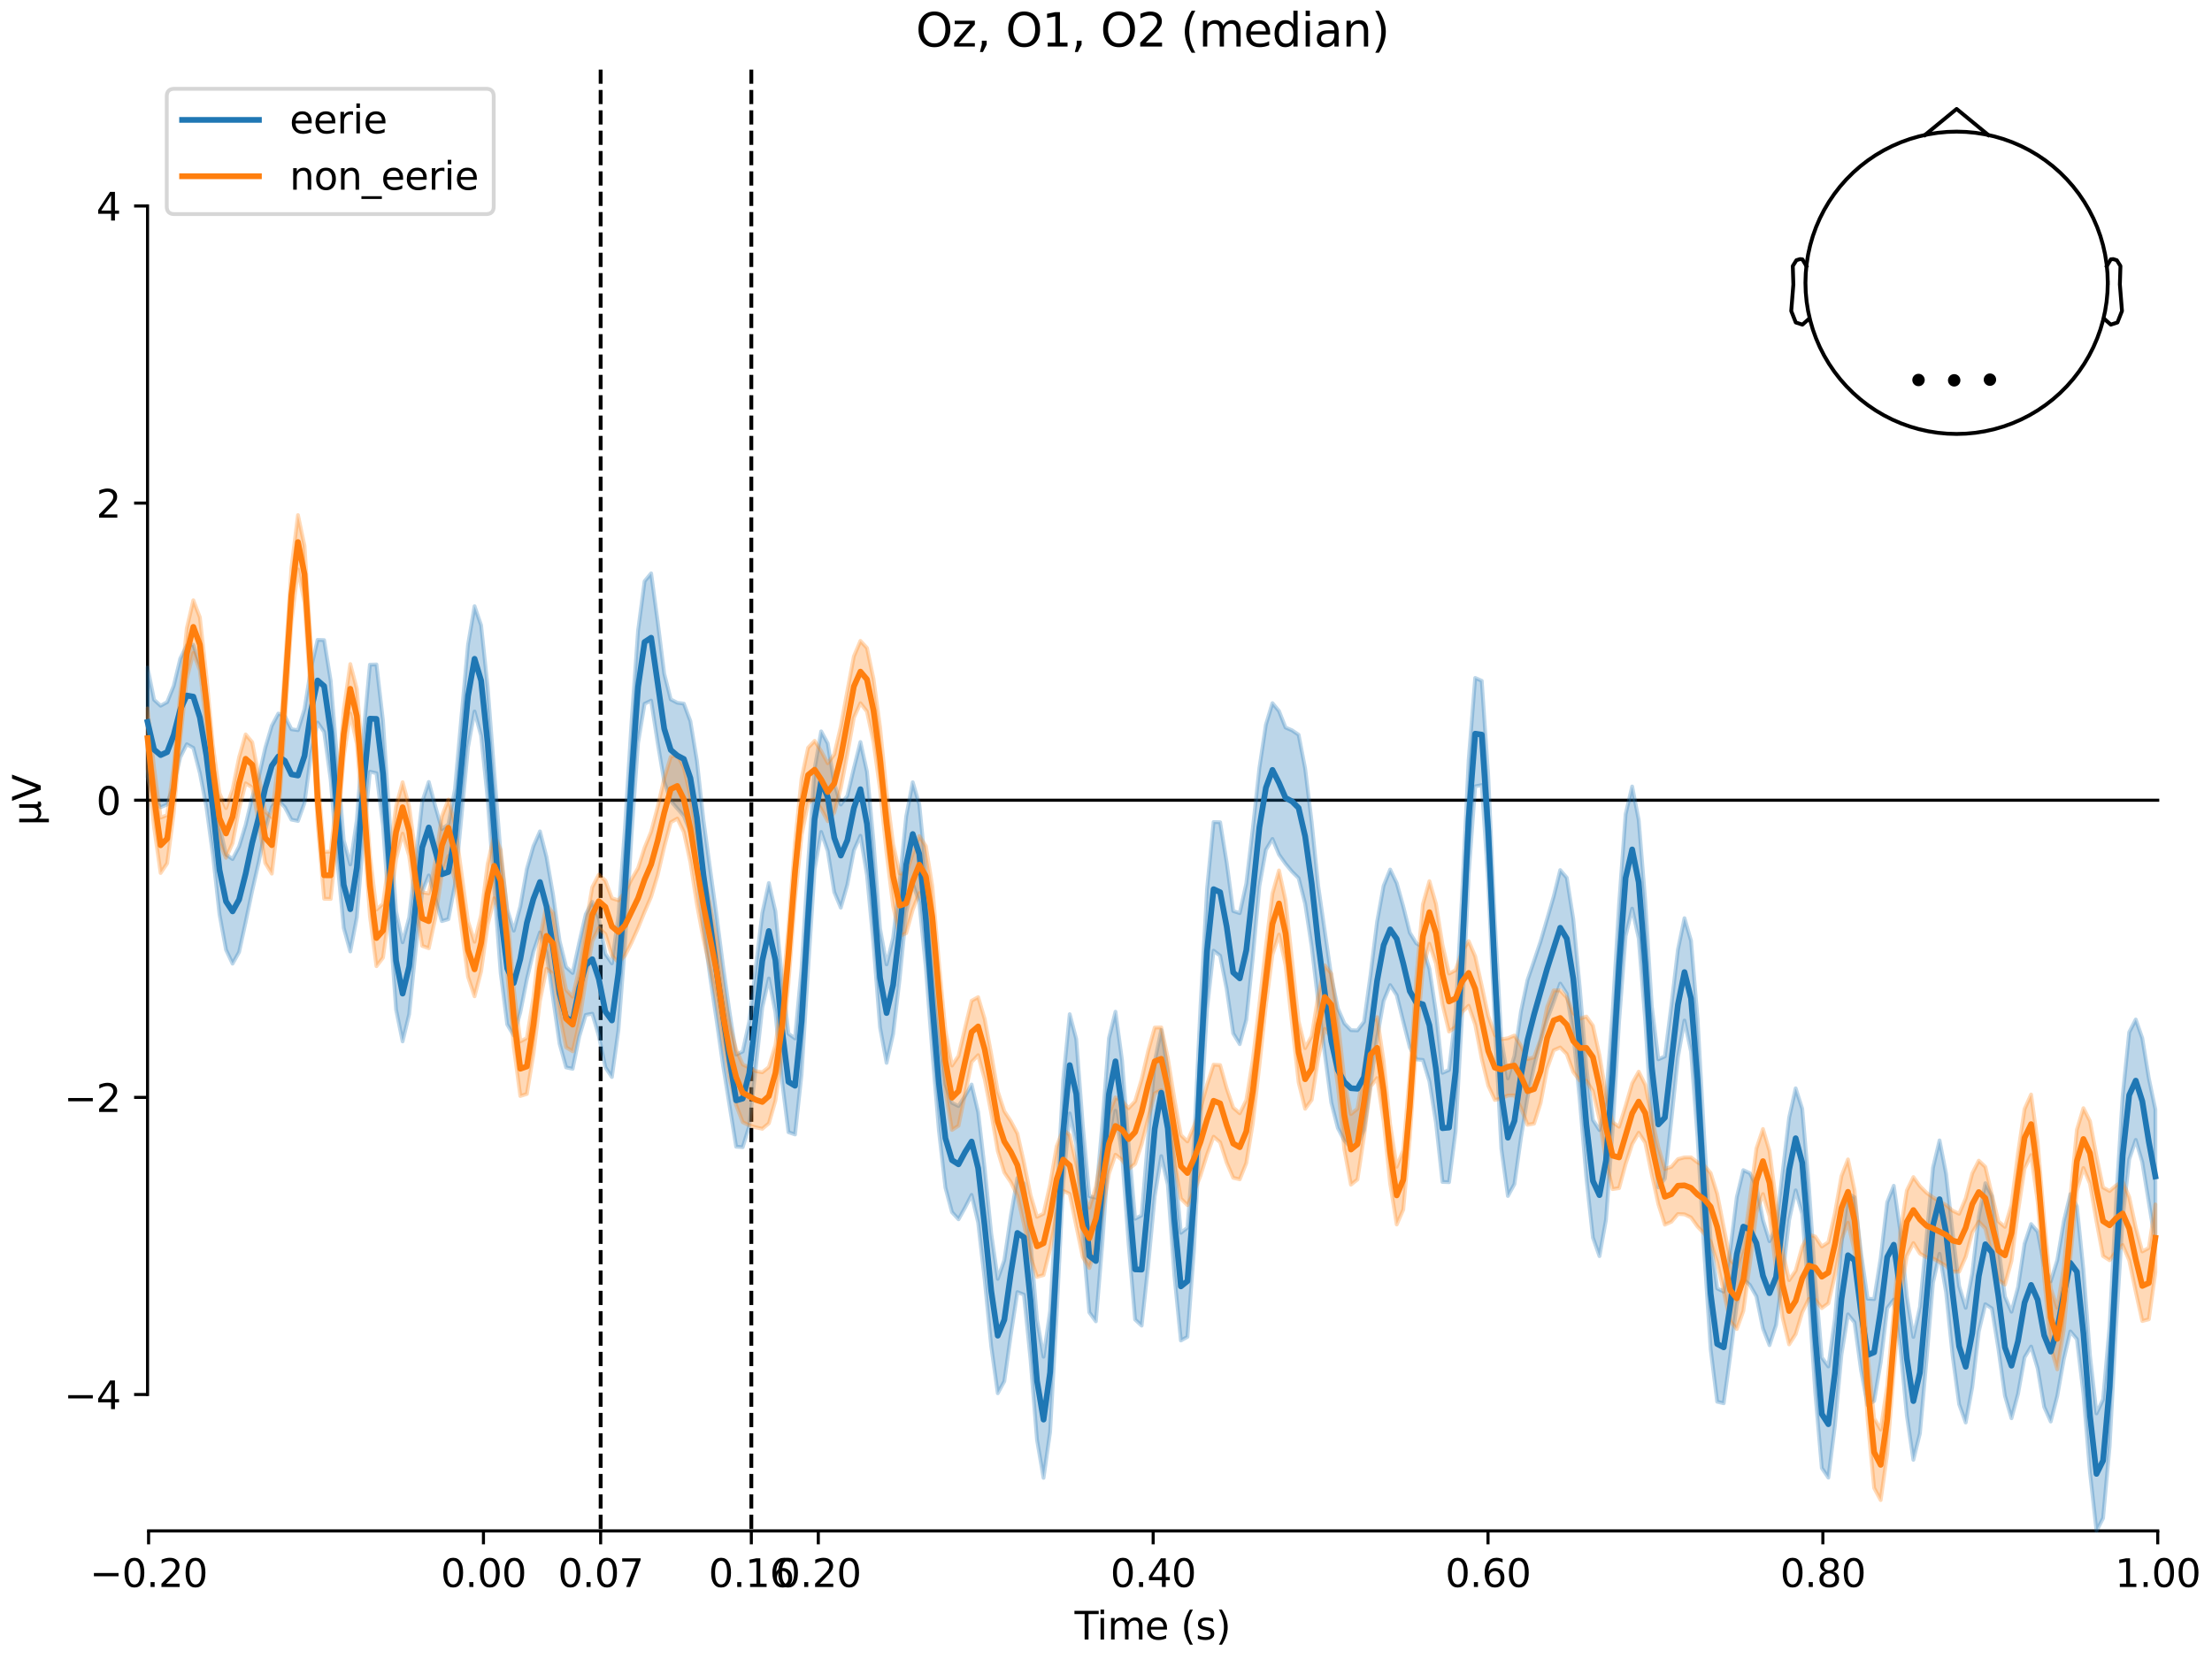<?xml version="1.0" encoding="utf-8" standalone="no"?>
<!DOCTYPE svg PUBLIC "-//W3C//DTD SVG 1.1//EN"
  "http://www.w3.org/Graphics/SVG/1.1/DTD/svg11.dtd">
<svg xmlns:xlink="http://www.w3.org/1999/xlink" width="576pt" height="432pt" viewBox="0 0 576 432" xmlns="http://www.w3.org/2000/svg" version="1.1">
 <defs>
  <style type="text/css">*{stroke-linejoin: round; stroke-linecap: butt}</style>
 </defs>
 <g id="figure_1">
  <g id="patch_1">
   <path d="M 0 432 
L 576 432 
L 576 0 
L 0 0 
z
" style="fill: #ffffff"/>
  </g>
  <g id="axes_1">
   <g id="patch_2">
    <path d="M 38.421 398.644 
L 561.867 398.644 
L 561.867 18.118 
L 38.421 18.118 
L 38.421 398.644 
z
" style="fill: none; opacity: 0"/>
   </g>
   <g id="patch_3">
    <path d="M 38.421 363.13 
L 38.421 53.632 
" style="fill: none; stroke: #000000; stroke-width: 0.8; stroke-linejoin: miter; stroke-linecap: square"/>
   </g>
   <g id="LineCollection_1">
    <path d="M 156.407 18.118 
L 156.407 398.644 
" clip-path="url(#p5105540f09)" style="fill: none; stroke-dasharray: 3.7,1.6; stroke-dashoffset: 0; stroke: #000000"/>
    <path d="M 195.645 18.118 
L 195.645 398.644 
" clip-path="url(#p5105540f09)" style="fill: none; stroke-dasharray: 3.7,1.6; stroke-dashoffset: 0; stroke: #000000"/>
   </g>
   <g id="matplotlib.axis_1">
    <g id="xtick_1">
     <g id="line2d_1">
      <defs>
       <path id="m4ea1005a57" d="M 0 0 
L 0 3.5 
" style="stroke: #000000; stroke-width: 0.8"/>
      </defs>
      <g>
       <use xlink:href="#m4ea1005a57" x="38.693" y="398.644" style="stroke: #000000; stroke-width: 0.8"/>
      </g>
     </g>
     <g id="text_1">
      <!-- −0.20 -->
      <g transform="translate(23.37 413.242) scale(0.1 -0.1)">
       <defs>
        <path id="DejaVuSans-2212" d="M 678 2272 
L 4684 2272 
L 4684 1741 
L 678 1741 
L 678 2272 
z
" transform="scale(0.016)"/>
        <path id="DejaVuSans-30" d="M 2034 4250 
Q 1547 4250 1301 3770 
Q 1056 3291 1056 2328 
Q 1056 1369 1301 889 
Q 1547 409 2034 409 
Q 2525 409 2770 889 
Q 3016 1369 3016 2328 
Q 3016 3291 2770 3770 
Q 2525 4250 2034 4250 
z
M 2034 4750 
Q 2819 4750 3233 4129 
Q 3647 3509 3647 2328 
Q 3647 1150 3233 529 
Q 2819 -91 2034 -91 
Q 1250 -91 836 529 
Q 422 1150 422 2328 
Q 422 3509 836 4129 
Q 1250 4750 2034 4750 
z
" transform="scale(0.016)"/>
        <path id="DejaVuSans-2e" d="M 684 794 
L 1344 794 
L 1344 0 
L 684 0 
L 684 794 
z
" transform="scale(0.016)"/>
        <path id="DejaVuSans-32" d="M 1228 531 
L 3431 531 
L 3431 0 
L 469 0 
L 469 531 
Q 828 903 1448 1529 
Q 2069 2156 2228 2338 
Q 2531 2678 2651 2914 
Q 2772 3150 2772 3378 
Q 2772 3750 2511 3984 
Q 2250 4219 1831 4219 
Q 1534 4219 1204 4116 
Q 875 4013 500 3803 
L 500 4441 
Q 881 4594 1212 4672 
Q 1544 4750 1819 4750 
Q 2544 4750 2975 4387 
Q 3406 4025 3406 3419 
Q 3406 3131 3298 2873 
Q 3191 2616 2906 2266 
Q 2828 2175 2409 1742 
Q 1991 1309 1228 531 
z
" transform="scale(0.016)"/>
       </defs>
       <use xlink:href="#DejaVuSans-2212"/>
       <use xlink:href="#DejaVuSans-30" transform="translate(83.789 0)"/>
       <use xlink:href="#DejaVuSans-2e" transform="translate(147.412 0)"/>
       <use xlink:href="#DejaVuSans-32" transform="translate(179.199 0)"/>
       <use xlink:href="#DejaVuSans-30" transform="translate(242.822 0)"/>
      </g>
     </g>
    </g>
    <g id="xtick_2">
     <g id="line2d_2">
      <g>
       <use xlink:href="#m4ea1005a57" x="125.889" y="398.644" style="stroke: #000000; stroke-width: 0.8"/>
      </g>
     </g>
     <g id="text_2">
      <!-- 0.00 -->
      <g transform="translate(114.756 413.242) scale(0.1 -0.1)">
       <use xlink:href="#DejaVuSans-30"/>
       <use xlink:href="#DejaVuSans-2e" transform="translate(63.623 0)"/>
       <use xlink:href="#DejaVuSans-30" transform="translate(95.41 0)"/>
       <use xlink:href="#DejaVuSans-30" transform="translate(159.033 0)"/>
      </g>
     </g>
    </g>
    <g id="xtick_3">
     <g id="line2d_3">
      <g>
       <use xlink:href="#m4ea1005a57" x="156.407" y="398.644" style="stroke: #000000; stroke-width: 0.8"/>
      </g>
     </g>
     <g id="text_3">
      <!-- 0.07 -->
      <g transform="translate(145.274 413.242) scale(0.1 -0.1)">
       <defs>
        <path id="DejaVuSans-37" d="M 525 4666 
L 3525 4666 
L 3525 4397 
L 1831 0 
L 1172 0 
L 2766 4134 
L 525 4134 
L 525 4666 
z
" transform="scale(0.016)"/>
       </defs>
       <use xlink:href="#DejaVuSans-30"/>
       <use xlink:href="#DejaVuSans-2e" transform="translate(63.623 0)"/>
       <use xlink:href="#DejaVuSans-30" transform="translate(95.41 0)"/>
       <use xlink:href="#DejaVuSans-37" transform="translate(159.033 0)"/>
      </g>
     </g>
    </g>
    <g id="xtick_4">
     <g id="line2d_4">
      <g>
       <use xlink:href="#m4ea1005a57" x="195.645" y="398.644" style="stroke: #000000; stroke-width: 0.8"/>
      </g>
     </g>
     <g id="text_4">
      <!-- 0.16 -->
      <g transform="translate(184.512 413.242) scale(0.1 -0.1)">
       <defs>
        <path id="DejaVuSans-31" d="M 794 531 
L 1825 531 
L 1825 4091 
L 703 3866 
L 703 4441 
L 1819 4666 
L 2450 4666 
L 2450 531 
L 3481 531 
L 3481 0 
L 794 0 
L 794 531 
z
" transform="scale(0.016)"/>
        <path id="DejaVuSans-36" d="M 2113 2584 
Q 1688 2584 1439 2293 
Q 1191 2003 1191 1497 
Q 1191 994 1439 701 
Q 1688 409 2113 409 
Q 2538 409 2786 701 
Q 3034 994 3034 1497 
Q 3034 2003 2786 2293 
Q 2538 2584 2113 2584 
z
M 3366 4563 
L 3366 3988 
Q 3128 4100 2886 4159 
Q 2644 4219 2406 4219 
Q 1781 4219 1451 3797 
Q 1122 3375 1075 2522 
Q 1259 2794 1537 2939 
Q 1816 3084 2150 3084 
Q 2853 3084 3261 2657 
Q 3669 2231 3669 1497 
Q 3669 778 3244 343 
Q 2819 -91 2113 -91 
Q 1303 -91 875 529 
Q 447 1150 447 2328 
Q 447 3434 972 4092 
Q 1497 4750 2381 4750 
Q 2619 4750 2861 4703 
Q 3103 4656 3366 4563 
z
" transform="scale(0.016)"/>
       </defs>
       <use xlink:href="#DejaVuSans-30"/>
       <use xlink:href="#DejaVuSans-2e" transform="translate(63.623 0)"/>
       <use xlink:href="#DejaVuSans-31" transform="translate(95.41 0)"/>
       <use xlink:href="#DejaVuSans-36" transform="translate(159.033 0)"/>
      </g>
     </g>
    </g>
    <g id="xtick_5">
     <g id="line2d_5">
      <g>
       <use xlink:href="#m4ea1005a57" x="213.084" y="398.644" style="stroke: #000000; stroke-width: 0.8"/>
      </g>
     </g>
     <g id="text_5">
      <!-- 0.20 -->
      <g transform="translate(201.952 413.242) scale(0.1 -0.1)">
       <use xlink:href="#DejaVuSans-30"/>
       <use xlink:href="#DejaVuSans-2e" transform="translate(63.623 0)"/>
       <use xlink:href="#DejaVuSans-32" transform="translate(95.41 0)"/>
       <use xlink:href="#DejaVuSans-30" transform="translate(159.033 0)"/>
      </g>
     </g>
    </g>
    <g id="xtick_6">
     <g id="line2d_6">
      <g>
       <use xlink:href="#m4ea1005a57" x="300.28" y="398.644" style="stroke: #000000; stroke-width: 0.8"/>
      </g>
     </g>
     <g id="text_6">
      <!-- 0.40 -->
      <g transform="translate(289.147 413.242) scale(0.1 -0.1)">
       <defs>
        <path id="DejaVuSans-34" d="M 2419 4116 
L 825 1625 
L 2419 1625 
L 2419 4116 
z
M 2253 4666 
L 3047 4666 
L 3047 1625 
L 3713 1625 
L 3713 1100 
L 3047 1100 
L 3047 0 
L 2419 0 
L 2419 1100 
L 313 1100 
L 313 1709 
L 2253 4666 
z
" transform="scale(0.016)"/>
       </defs>
       <use xlink:href="#DejaVuSans-30"/>
       <use xlink:href="#DejaVuSans-2e" transform="translate(63.623 0)"/>
       <use xlink:href="#DejaVuSans-34" transform="translate(95.41 0)"/>
       <use xlink:href="#DejaVuSans-30" transform="translate(159.033 0)"/>
      </g>
     </g>
    </g>
    <g id="xtick_7">
     <g id="line2d_7">
      <g>
       <use xlink:href="#m4ea1005a57" x="387.476" y="398.644" style="stroke: #000000; stroke-width: 0.8"/>
      </g>
     </g>
     <g id="text_7">
      <!-- 0.60 -->
      <g transform="translate(376.343 413.242) scale(0.1 -0.1)">
       <use xlink:href="#DejaVuSans-30"/>
       <use xlink:href="#DejaVuSans-2e" transform="translate(63.623 0)"/>
       <use xlink:href="#DejaVuSans-36" transform="translate(95.41 0)"/>
       <use xlink:href="#DejaVuSans-30" transform="translate(159.033 0)"/>
      </g>
     </g>
    </g>
    <g id="xtick_8">
     <g id="line2d_8">
      <g>
       <use xlink:href="#m4ea1005a57" x="474.671" y="398.644" style="stroke: #000000; stroke-width: 0.8"/>
      </g>
     </g>
     <g id="text_8">
      <!-- 0.80 -->
      <g transform="translate(463.538 413.242) scale(0.1 -0.1)">
       <defs>
        <path id="DejaVuSans-38" d="M 2034 2216 
Q 1584 2216 1326 1975 
Q 1069 1734 1069 1313 
Q 1069 891 1326 650 
Q 1584 409 2034 409 
Q 2484 409 2743 651 
Q 3003 894 3003 1313 
Q 3003 1734 2745 1975 
Q 2488 2216 2034 2216 
z
M 1403 2484 
Q 997 2584 770 2862 
Q 544 3141 544 3541 
Q 544 4100 942 4425 
Q 1341 4750 2034 4750 
Q 2731 4750 3128 4425 
Q 3525 4100 3525 3541 
Q 3525 3141 3298 2862 
Q 3072 2584 2669 2484 
Q 3125 2378 3379 2068 
Q 3634 1759 3634 1313 
Q 3634 634 3220 271 
Q 2806 -91 2034 -91 
Q 1263 -91 848 271 
Q 434 634 434 1313 
Q 434 1759 690 2068 
Q 947 2378 1403 2484 
z
M 1172 3481 
Q 1172 3119 1398 2916 
Q 1625 2713 2034 2713 
Q 2441 2713 2670 2916 
Q 2900 3119 2900 3481 
Q 2900 3844 2670 4047 
Q 2441 4250 2034 4250 
Q 1625 4250 1398 4047 
Q 1172 3844 1172 3481 
z
" transform="scale(0.016)"/>
       </defs>
       <use xlink:href="#DejaVuSans-30"/>
       <use xlink:href="#DejaVuSans-2e" transform="translate(63.623 0)"/>
       <use xlink:href="#DejaVuSans-38" transform="translate(95.41 0)"/>
       <use xlink:href="#DejaVuSans-30" transform="translate(159.033 0)"/>
      </g>
     </g>
    </g>
    <g id="xtick_9">
     <g id="line2d_9">
      <g>
       <use xlink:href="#m4ea1005a57" x="561.867" y="398.644" style="stroke: #000000; stroke-width: 0.8"/>
      </g>
     </g>
     <g id="text_9">
      <!-- 1.00 -->
      <g transform="translate(550.734 413.242) scale(0.1 -0.1)">
       <use xlink:href="#DejaVuSans-31"/>
       <use xlink:href="#DejaVuSans-2e" transform="translate(63.623 0)"/>
       <use xlink:href="#DejaVuSans-30" transform="translate(95.41 0)"/>
       <use xlink:href="#DejaVuSans-30" transform="translate(159.033 0)"/>
      </g>
     </g>
    </g>
    <g id="text_10">
     <!-- Time (s) -->
     <g transform="translate(279.815 426.92) scale(0.1 -0.1)">
      <defs>
       <path id="DejaVuSans-54" d="M -19 4666 
L 3928 4666 
L 3928 4134 
L 2272 4134 
L 2272 0 
L 1638 0 
L 1638 4134 
L -19 4134 
L -19 4666 
z
" transform="scale(0.016)"/>
       <path id="DejaVuSans-69" d="M 603 3500 
L 1178 3500 
L 1178 0 
L 603 0 
L 603 3500 
z
M 603 4863 
L 1178 4863 
L 1178 4134 
L 603 4134 
L 603 4863 
z
" transform="scale(0.016)"/>
       <path id="DejaVuSans-6d" d="M 3328 2828 
Q 3544 3216 3844 3400 
Q 4144 3584 4550 3584 
Q 5097 3584 5394 3201 
Q 5691 2819 5691 2113 
L 5691 0 
L 5113 0 
L 5113 2094 
Q 5113 2597 4934 2840 
Q 4756 3084 4391 3084 
Q 3944 3084 3684 2787 
Q 3425 2491 3425 1978 
L 3425 0 
L 2847 0 
L 2847 2094 
Q 2847 2600 2669 2842 
Q 2491 3084 2119 3084 
Q 1678 3084 1418 2786 
Q 1159 2488 1159 1978 
L 1159 0 
L 581 0 
L 581 3500 
L 1159 3500 
L 1159 2956 
Q 1356 3278 1631 3431 
Q 1906 3584 2284 3584 
Q 2666 3584 2933 3390 
Q 3200 3197 3328 2828 
z
" transform="scale(0.016)"/>
       <path id="DejaVuSans-65" d="M 3597 1894 
L 3597 1613 
L 953 1613 
Q 991 1019 1311 708 
Q 1631 397 2203 397 
Q 2534 397 2845 478 
Q 3156 559 3463 722 
L 3463 178 
Q 3153 47 2828 -22 
Q 2503 -91 2169 -91 
Q 1331 -91 842 396 
Q 353 884 353 1716 
Q 353 2575 817 3079 
Q 1281 3584 2069 3584 
Q 2775 3584 3186 3129 
Q 3597 2675 3597 1894 
z
M 3022 2063 
Q 3016 2534 2758 2815 
Q 2500 3097 2075 3097 
Q 1594 3097 1305 2825 
Q 1016 2553 972 2059 
L 3022 2063 
z
" transform="scale(0.016)"/>
       <path id="DejaVuSans-20" transform="scale(0.016)"/>
       <path id="DejaVuSans-28" d="M 1984 4856 
Q 1566 4138 1362 3434 
Q 1159 2731 1159 2009 
Q 1159 1288 1364 580 
Q 1569 -128 1984 -844 
L 1484 -844 
Q 1016 -109 783 600 
Q 550 1309 550 2009 
Q 550 2706 781 3412 
Q 1013 4119 1484 4856 
L 1984 4856 
z
" transform="scale(0.016)"/>
       <path id="DejaVuSans-73" d="M 2834 3397 
L 2834 2853 
Q 2591 2978 2328 3040 
Q 2066 3103 1784 3103 
Q 1356 3103 1142 2972 
Q 928 2841 928 2578 
Q 928 2378 1081 2264 
Q 1234 2150 1697 2047 
L 1894 2003 
Q 2506 1872 2764 1633 
Q 3022 1394 3022 966 
Q 3022 478 2636 193 
Q 2250 -91 1575 -91 
Q 1294 -91 989 -36 
Q 684 19 347 128 
L 347 722 
Q 666 556 975 473 
Q 1284 391 1588 391 
Q 1994 391 2212 530 
Q 2431 669 2431 922 
Q 2431 1156 2273 1281 
Q 2116 1406 1581 1522 
L 1381 1569 
Q 847 1681 609 1914 
Q 372 2147 372 2553 
Q 372 3047 722 3315 
Q 1072 3584 1716 3584 
Q 2034 3584 2315 3537 
Q 2597 3491 2834 3397 
z
" transform="scale(0.016)"/>
       <path id="DejaVuSans-29" d="M 513 4856 
L 1013 4856 
Q 1481 4119 1714 3412 
Q 1947 2706 1947 2009 
Q 1947 1309 1714 600 
Q 1481 -109 1013 -844 
L 513 -844 
Q 928 -128 1133 580 
Q 1338 1288 1338 2009 
Q 1338 2731 1133 3434 
Q 928 4138 513 4856 
z
" transform="scale(0.016)"/>
      </defs>
      <use xlink:href="#DejaVuSans-54"/>
      <use xlink:href="#DejaVuSans-69" transform="translate(57.959 0)"/>
      <use xlink:href="#DejaVuSans-6d" transform="translate(85.742 0)"/>
      <use xlink:href="#DejaVuSans-65" transform="translate(183.154 0)"/>
      <use xlink:href="#DejaVuSans-20" transform="translate(244.678 0)"/>
      <use xlink:href="#DejaVuSans-28" transform="translate(276.465 0)"/>
      <use xlink:href="#DejaVuSans-73" transform="translate(315.479 0)"/>
      <use xlink:href="#DejaVuSans-29" transform="translate(367.578 0)"/>
     </g>
    </g>
   </g>
   <g id="matplotlib.axis_2">
    <g id="ytick_1">
     <g id="line2d_10">
      <defs>
       <path id="m1c0205f135" d="M 0 0 
L -3.5 0 
" style="stroke: #000000; stroke-width: 0.8"/>
      </defs>
      <g>
       <use xlink:href="#m1c0205f135" x="38.421" y="363.13" style="stroke: #000000; stroke-width: 0.8"/>
      </g>
     </g>
     <g id="text_11">
      <!-- −4 -->
      <g transform="translate(16.678 366.929) scale(0.1 -0.1)">
       <use xlink:href="#DejaVuSans-2212"/>
       <use xlink:href="#DejaVuSans-34" transform="translate(83.789 0)"/>
      </g>
     </g>
    </g>
    <g id="ytick_2">
     <g id="line2d_11">
      <g>
       <use xlink:href="#m1c0205f135" x="38.421" y="285.755" style="stroke: #000000; stroke-width: 0.8"/>
      </g>
     </g>
     <g id="text_12">
      <!-- −2 -->
      <g transform="translate(16.678 289.555) scale(0.1 -0.1)">
       <use xlink:href="#DejaVuSans-2212"/>
       <use xlink:href="#DejaVuSans-32" transform="translate(83.789 0)"/>
      </g>
     </g>
    </g>
    <g id="ytick_3">
     <g id="line2d_12">
      <g>
       <use xlink:href="#m1c0205f135" x="38.421" y="208.381" style="stroke: #000000; stroke-width: 0.8"/>
      </g>
     </g>
     <g id="text_13">
      <!-- 0 -->
      <g transform="translate(25.058 212.18) scale(0.1 -0.1)">
       <use xlink:href="#DejaVuSans-30"/>
      </g>
     </g>
    </g>
    <g id="ytick_4">
     <g id="line2d_13">
      <g>
       <use xlink:href="#m1c0205f135" x="38.421" y="131.006" style="stroke: #000000; stroke-width: 0.8"/>
      </g>
     </g>
     <g id="text_14">
      <!-- 2 -->
      <g transform="translate(25.058 134.806) scale(0.1 -0.1)">
       <use xlink:href="#DejaVuSans-32"/>
      </g>
     </g>
    </g>
    <g id="ytick_5">
     <g id="line2d_14">
      <g>
       <use xlink:href="#m1c0205f135" x="38.421" y="53.632" style="stroke: #000000; stroke-width: 0.8"/>
      </g>
     </g>
     <g id="text_15">
      <!-- 4 -->
      <g transform="translate(25.058 57.431) scale(0.1 -0.1)">
       <use xlink:href="#DejaVuSans-34"/>
      </g>
     </g>
    </g>
    <g id="text_16">
     <!-- µV -->
     <g transform="translate(10.599 214.982) rotate(-90) scale(0.1 -0.1)">
      <defs>
       <path id="DejaVuSans-b5" d="M 544 -1331 
L 544 3500 
L 1119 3500 
L 1119 1325 
Q 1119 872 1334 640 
Q 1550 409 1972 409 
Q 2434 409 2667 671 
Q 2900 934 2900 1459 
L 2900 3500 
L 3475 3500 
L 3475 806 
Q 3475 619 3529 530 
Q 3584 441 3700 441 
Q 3728 441 3778 458 
Q 3828 475 3916 513 
L 3916 50 
Q 3788 -22 3673 -56 
Q 3559 -91 3450 -91 
Q 3234 -91 3106 31 
Q 2978 153 2931 403 
Q 2775 156 2548 32 
Q 2322 -91 2016 -91 
Q 1697 -91 1473 31 
Q 1250 153 1119 397 
L 1119 -1331 
L 544 -1331 
z
" transform="scale(0.016)"/>
       <path id="DejaVuSans-56" d="M 1831 0 
L 50 4666 
L 709 4666 
L 2188 738 
L 3669 4666 
L 4325 4666 
L 2547 0 
L 1831 0 
z
" transform="scale(0.016)"/>
      </defs>
      <use xlink:href="#DejaVuSans-b5"/>
      <use xlink:href="#DejaVuSans-56" transform="translate(63.623 0)"/>
     </g>
    </g>
   </g>
   <g id="patch_4">
    <path d="M 38.693 398.644 
L 561.867 398.644 
" style="fill: none; stroke: #000000; stroke-width: 0.8; stroke-linejoin: miter; stroke-linecap: square"/>
   </g>
   <g id="patch_5">
    <path d="M 38.421 208.381 
L 561.867 208.381 
" style="fill: none; stroke: #000000; stroke-width: 0.8; stroke-linejoin: miter; stroke-linecap: square"/>
   </g>
   <g id="text_17">
    <!-- Oz, O1, O2 (median) -->
    <g transform="translate(238.482 12.118) scale(0.12 -0.12)">
     <defs>
      <path id="DejaVuSans-4f" d="M 2522 4238 
Q 1834 4238 1429 3725 
Q 1025 3213 1025 2328 
Q 1025 1447 1429 934 
Q 1834 422 2522 422 
Q 3209 422 3611 934 
Q 4013 1447 4013 2328 
Q 4013 3213 3611 3725 
Q 3209 4238 2522 4238 
z
M 2522 4750 
Q 3503 4750 4090 4092 
Q 4678 3434 4678 2328 
Q 4678 1225 4090 567 
Q 3503 -91 2522 -91 
Q 1538 -91 948 565 
Q 359 1222 359 2328 
Q 359 3434 948 4092 
Q 1538 4750 2522 4750 
z
" transform="scale(0.016)"/>
      <path id="DejaVuSans-7a" d="M 353 3500 
L 3084 3500 
L 3084 2975 
L 922 459 
L 3084 459 
L 3084 0 
L 275 0 
L 275 525 
L 2438 3041 
L 353 3041 
L 353 3500 
z
" transform="scale(0.016)"/>
      <path id="DejaVuSans-2c" d="M 750 794 
L 1409 794 
L 1409 256 
L 897 -744 
L 494 -744 
L 750 256 
L 750 794 
z
" transform="scale(0.016)"/>
      <path id="DejaVuSans-64" d="M 2906 2969 
L 2906 4863 
L 3481 4863 
L 3481 0 
L 2906 0 
L 2906 525 
Q 2725 213 2448 61 
Q 2172 -91 1784 -91 
Q 1150 -91 751 415 
Q 353 922 353 1747 
Q 353 2572 751 3078 
Q 1150 3584 1784 3584 
Q 2172 3584 2448 3432 
Q 2725 3281 2906 2969 
z
M 947 1747 
Q 947 1113 1208 752 
Q 1469 391 1925 391 
Q 2381 391 2643 752 
Q 2906 1113 2906 1747 
Q 2906 2381 2643 2742 
Q 2381 3103 1925 3103 
Q 1469 3103 1208 2742 
Q 947 2381 947 1747 
z
" transform="scale(0.016)"/>
      <path id="DejaVuSans-61" d="M 2194 1759 
Q 1497 1759 1228 1600 
Q 959 1441 959 1056 
Q 959 750 1161 570 
Q 1363 391 1709 391 
Q 2188 391 2477 730 
Q 2766 1069 2766 1631 
L 2766 1759 
L 2194 1759 
z
M 3341 1997 
L 3341 0 
L 2766 0 
L 2766 531 
Q 2569 213 2275 61 
Q 1981 -91 1556 -91 
Q 1019 -91 701 211 
Q 384 513 384 1019 
Q 384 1609 779 1909 
Q 1175 2209 1959 2209 
L 2766 2209 
L 2766 2266 
Q 2766 2663 2505 2880 
Q 2244 3097 1772 3097 
Q 1472 3097 1187 3025 
Q 903 2953 641 2809 
L 641 3341 
Q 956 3463 1253 3523 
Q 1550 3584 1831 3584 
Q 2591 3584 2966 3190 
Q 3341 2797 3341 1997 
z
" transform="scale(0.016)"/>
      <path id="DejaVuSans-6e" d="M 3513 2113 
L 3513 0 
L 2938 0 
L 2938 2094 
Q 2938 2591 2744 2837 
Q 2550 3084 2163 3084 
Q 1697 3084 1428 2787 
Q 1159 2491 1159 1978 
L 1159 0 
L 581 0 
L 581 3500 
L 1159 3500 
L 1159 2956 
Q 1366 3272 1645 3428 
Q 1925 3584 2291 3584 
Q 2894 3584 3203 3211 
Q 3513 2838 3513 2113 
z
" transform="scale(0.016)"/>
     </defs>
     <use xlink:href="#DejaVuSans-4f"/>
     <use xlink:href="#DejaVuSans-7a" transform="translate(78.711 0)"/>
     <use xlink:href="#DejaVuSans-2c" transform="translate(131.201 0)"/>
     <use xlink:href="#DejaVuSans-20" transform="translate(162.988 0)"/>
     <use xlink:href="#DejaVuSans-4f" transform="translate(194.775 0)"/>
     <use xlink:href="#DejaVuSans-31" transform="translate(273.486 0)"/>
     <use xlink:href="#DejaVuSans-2c" transform="translate(337.109 0)"/>
     <use xlink:href="#DejaVuSans-20" transform="translate(368.896 0)"/>
     <use xlink:href="#DejaVuSans-4f" transform="translate(400.684 0)"/>
     <use xlink:href="#DejaVuSans-32" transform="translate(479.395 0)"/>
     <use xlink:href="#DejaVuSans-20" transform="translate(543.018 0)"/>
     <use xlink:href="#DejaVuSans-28" transform="translate(574.805 0)"/>
     <use xlink:href="#DejaVuSans-6d" transform="translate(613.818 0)"/>
     <use xlink:href="#DejaVuSans-65" transform="translate(711.23 0)"/>
     <use xlink:href="#DejaVuSans-64" transform="translate(772.754 0)"/>
     <use xlink:href="#DejaVuSans-69" transform="translate(836.23 0)"/>
     <use xlink:href="#DejaVuSans-61" transform="translate(864.014 0)"/>
     <use xlink:href="#DejaVuSans-6e" transform="translate(925.293 0)"/>
     <use xlink:href="#DejaVuSans-29" transform="translate(988.672 0)"/>
    </g>
   </g>
   <g id="legend_1">
    <g id="patch_6">
     <path d="M 45.421 55.753 
L 126.563 55.753 
Q 128.563 55.753 128.563 53.753 
L 128.563 25.118 
Q 128.563 23.118 126.563 23.118 
L 45.421 23.118 
Q 43.421 23.118 43.421 25.118 
L 43.421 53.753 
Q 43.421 55.753 45.421 55.753 
z
" style="fill: #ffffff; opacity: 0.8; stroke: #cccccc; stroke-linejoin: miter"/>
    </g>
    <g id="line2d_15">
     <path d="M 47.421 31.217 
L 57.421 31.217 
L 67.421 31.217 
" style="fill: none; stroke: #1f77b4; stroke-width: 1.5; stroke-linecap: square"/>
    </g>
    <g id="text_18">
     <!-- eerie -->
     <g transform="translate(75.421 34.717) scale(0.1 -0.1)">
      <defs>
       <path id="DejaVuSans-72" d="M 2631 2963 
Q 2534 3019 2420 3045 
Q 2306 3072 2169 3072 
Q 1681 3072 1420 2755 
Q 1159 2438 1159 1844 
L 1159 0 
L 581 0 
L 581 3500 
L 1159 3500 
L 1159 2956 
Q 1341 3275 1631 3429 
Q 1922 3584 2338 3584 
Q 2397 3584 2469 3576 
Q 2541 3569 2628 3553 
L 2631 2963 
z
" transform="scale(0.016)"/>
      </defs>
      <use xlink:href="#DejaVuSans-65"/>
      <use xlink:href="#DejaVuSans-65" transform="translate(61.523 0)"/>
      <use xlink:href="#DejaVuSans-72" transform="translate(123.047 0)"/>
      <use xlink:href="#DejaVuSans-69" transform="translate(164.16 0)"/>
      <use xlink:href="#DejaVuSans-65" transform="translate(191.943 0)"/>
     </g>
    </g>
    <g id="line2d_16">
     <path d="M 47.421 45.895 
L 57.421 45.895 
L 67.421 45.895 
" style="fill: none; stroke: #ff7f0e; stroke-width: 1.5; stroke-linecap: square"/>
    </g>
    <g id="text_19">
     <!-- non_eerie -->
     <g transform="translate(75.421 49.395) scale(0.1 -0.1)">
      <defs>
       <path id="DejaVuSans-6f" d="M 1959 3097 
Q 1497 3097 1228 2736 
Q 959 2375 959 1747 
Q 959 1119 1226 758 
Q 1494 397 1959 397 
Q 2419 397 2687 759 
Q 2956 1122 2956 1747 
Q 2956 2369 2687 2733 
Q 2419 3097 1959 3097 
z
M 1959 3584 
Q 2709 3584 3137 3096 
Q 3566 2609 3566 1747 
Q 3566 888 3137 398 
Q 2709 -91 1959 -91 
Q 1206 -91 779 398 
Q 353 888 353 1747 
Q 353 2609 779 3096 
Q 1206 3584 1959 3584 
z
" transform="scale(0.016)"/>
       <path id="DejaVuSans-5f" d="M 3263 -1063 
L 3263 -1509 
L -63 -1509 
L -63 -1063 
L 3263 -1063 
z
" transform="scale(0.016)"/>
      </defs>
      <use xlink:href="#DejaVuSans-6e"/>
      <use xlink:href="#DejaVuSans-6f" transform="translate(63.379 0)"/>
      <use xlink:href="#DejaVuSans-6e" transform="translate(124.561 0)"/>
      <use xlink:href="#DejaVuSans-5f" transform="translate(187.939 0)"/>
      <use xlink:href="#DejaVuSans-65" transform="translate(237.939 0)"/>
      <use xlink:href="#DejaVuSans-65" transform="translate(299.463 0)"/>
      <use xlink:href="#DejaVuSans-72" transform="translate(360.986 0)"/>
      <use xlink:href="#DejaVuSans-69" transform="translate(402.1 0)"/>
      <use xlink:href="#DejaVuSans-65" transform="translate(429.883 0)"/>
     </g>
    </g>
   </g>
   <g id="FillBetweenPolyCollection_1">
    <defs>
     <path id="m69d4852417" d="M 38.421 -258.187 
L 38.421 -229.65 
L 40.124 -223.844 
L 41.827 -221.788 
L 43.53 -222.521 
L 45.233 -227.748 
L 46.936 -234.784 
L 48.639 -238.202 
L 50.342 -237.256 
L 52.045 -230.692 
L 53.748 -221.853 
L 55.451 -209.311 
L 57.154 -193.943 
L 58.857 -184.668 
L 60.56 -181.07 
L 62.263 -184.093 
L 63.966 -191.907 
L 65.669 -200.023 
L 67.372 -207.468 
L 69.075 -215.93 
L 70.778 -221.899 
L 72.481 -223.604 
L 74.184 -221.787 
L 75.887 -218.564 
L 77.59 -218.222 
L 79.294 -222.924 
L 80.997 -235.697 
L 82.7 -243.855 
L 84.403 -241.408 
L 86.106 -228.973 
L 87.809 -208.119 
L 89.512 -190.376 
L 91.215 -184.236 
L 92.918 -193.119 
L 94.621 -213.769 
L 96.324 -231.04 
L 98.027 -230.669 
L 99.73 -217.006 
L 101.433 -193.017 
L 103.136 -169.118 
L 104.839 -160.814 
L 106.542 -167.896 
L 108.245 -184.677 
L 109.948 -199.744 
L 111.651 -204.045 
L 113.354 -197.96 
L 115.057 -192.142 
L 116.76 -192.648 
L 118.463 -201.622 
L 120.166 -219.359 
L 121.87 -237.406 
L 123.573 -246.74 
L 125.276 -240.433 
L 126.979 -224.067 
L 128.682 -200.989 
L 130.385 -178.553 
L 132.088 -165.221 
L 133.791 -162.369 
L 135.494 -168.413 
L 137.197 -177.008 
L 138.9 -184.2 
L 140.603 -189.223 
L 142.306 -183.856 
L 144.009 -172.062 
L 145.712 -160.23 
L 147.415 -154.054 
L 149.118 -153.684 
L 150.821 -162.018 
L 152.524 -167.728 
L 154.227 -168.034 
L 155.93 -162.246 
L 157.633 -154.078 
L 159.336 -151.54 
L 161.039 -163.788 
L 162.742 -186.034 
L 164.446 -214.567 
L 166.149 -238.518 
L 167.852 -248.74 
L 169.555 -249.561 
L 171.258 -238.562 
L 172.961 -228.465 
L 174.664 -223.429 
L 176.367 -221.454 
L 178.07 -219.504 
L 179.773 -215.249 
L 181.476 -204.691 
L 183.179 -190.451 
L 184.882 -177.885 
L 186.585 -166.412 
L 188.288 -154.542 
L 189.991 -143.985 
L 191.694 -133.402 
L 193.397 -133.271 
L 195.1 -138.8 
L 196.803 -153.97 
L 198.506 -169.661 
L 200.209 -177.206 
L 201.912 -168.427 
L 203.615 -150.684 
L 205.318 -137.181 
L 207.022 -136.584 
L 208.725 -152.235 
L 210.428 -179.579 
L 212.131 -205.616 
L 213.834 -215.354 
L 215.537 -210.393 
L 217.24 -199.696 
L 218.943 -195.642 
L 220.646 -201.632 
L 222.349 -210.533 
L 224.052 -214.376 
L 225.755 -204.181 
L 227.458 -186.082 
L 229.161 -164.475 
L 230.864 -155.231 
L 232.567 -162.752 
L 234.27 -177.14 
L 235.973 -194.337 
L 237.676 -201.889 
L 239.379 -197.051 
L 241.082 -180.076 
L 242.785 -157.932 
L 244.488 -137.599 
L 246.191 -122.719 
L 247.894 -116.364 
L 249.598 -114.492 
L 251.301 -117.538 
L 253.004 -120.859 
L 254.707 -113.65 
L 256.41 -98.705 
L 258.113 -81.429 
L 259.816 -69.195 
L 261.519 -72.308 
L 263.222 -84.451 
L 264.925 -95.544 
L 266.628 -94.881 
L 268.331 -78.178 
L 270.034 -57.068 
L 271.737 -47.167 
L 273.44 -59.103 
L 275.143 -89.579 
L 276.846 -123.789 
L 278.549 -142.076 
L 280.252 -134.118 
L 281.955 -109.782 
L 283.658 -90.246 
L 285.361 -87.922 
L 287.064 -108.418 
L 288.767 -132.676 
L 290.47 -142.757 
L 292.174 -131.26 
L 293.877 -108.234 
L 295.58 -88.395 
L 297.283 -86.807 
L 298.986 -102.424 
L 300.689 -120.483 
L 302.392 -130.954 
L 304.095 -123.503 
L 305.798 -99.994 
L 307.501 -82.932 
L 309.204 -83.882 
L 310.907 -106.444 
L 312.61 -140.093 
L 314.313 -169.244 
L 316.016 -184.441 
L 317.719 -183.147 
L 319.422 -174.48 
L 321.125 -162.893 
L 322.828 -160.098 
L 324.531 -166.441 
L 326.234 -182.741 
L 327.937 -201.227 
L 329.64 -210.691 
L 331.343 -213.545 
L 333.046 -209.473 
L 334.75 -207.077 
L 336.453 -205.024 
L 338.156 -203.323 
L 339.859 -196.663 
L 341.562 -185.526 
L 343.265 -171.024 
L 344.968 -157.625 
L 346.671 -144.86 
L 348.374 -138.248 
L 350.077 -134.992 
L 351.78 -133.204 
L 353.483 -133.716 
L 355.186 -137.718 
L 356.889 -149.497 
L 358.592 -161.745 
L 360.295 -171.354 
L 361.998 -175.479 
L 363.701 -172.854 
L 365.404 -165.981 
L 367.107 -159.274 
L 368.81 -156.135 
L 370.513 -155.996 
L 372.216 -150.415 
L 373.919 -139.687 
L 375.622 -124.22 
L 377.326 -124.161 
L 379.029 -137.42 
L 380.732 -167.848 
L 382.435 -204.21 
L 384.138 -227.232 
L 385.841 -227.57 
L 387.544 -202.168 
L 389.247 -165.106 
L 390.95 -132.854 
L 392.653 -120.564 
L 394.356 -123.67 
L 396.059 -135.71 
L 397.762 -146.223 
L 399.465 -154.301 
L 401.168 -161.027 
L 402.871 -166.516 
L 404.574 -171.065 
L 406.277 -175.884 
L 407.98 -173.223 
L 409.683 -162.767 
L 411.386 -145.417 
L 413.089 -125.29 
L 414.792 -109.73 
L 416.495 -104.902 
L 418.198 -114.409 
L 419.902 -137.383 
L 421.605 -165.929 
L 423.308 -188.236 
L 425.011 -195.399 
L 426.714 -187.649 
L 428.417 -166.178 
L 430.12 -138.877 
L 431.823 -122.816 
L 433.526 -125.099 
L 435.229 -140.476 
L 436.932 -156.701 
L 438.635 -166.253 
L 440.338 -158.158 
L 442.041 -135.771 
L 443.744 -106.472 
L 445.447 -80.715 
L 447.15 -66.99 
L 448.853 -66.591 
L 450.556 -78.97 
L 452.259 -92.319 
L 453.962 -98.893 
L 455.665 -97.398 
L 457.368 -94.403 
L 459.071 -86.07 
L 460.774 -81.712 
L 462.478 -86.961 
L 464.181 -99.615 
L 465.884 -114.301 
L 467.587 -122.038 
L 469.29 -115.878 
L 470.993 -94.686 
L 472.696 -69.269 
L 474.399 -49.711 
L 476.102 -47.233 
L 477.805 -60.768 
L 479.508 -79.22 
L 481.211 -89.746 
L 482.914 -87.65 
L 484.617 -75.158 
L 486.32 -66.099 
L 488.023 -67.196 
L 489.726 -77.195 
L 491.429 -91.363 
L 493.132 -93.596 
L 494.835 -81.236 
L 496.538 -63.42 
L 498.241 -51.865 
L 499.944 -58.761 
L 501.647 -77.751 
L 503.35 -97.989 
L 505.054 -105.518 
L 506.757 -95.459 
L 508.46 -78.947 
L 510.163 -66.335 
L 511.866 -61.578 
L 513.569 -70.77 
L 515.272 -85.273 
L 516.975 -92.387 
L 518.678 -91.292 
L 520.381 -80.747 
L 522.084 -68.541 
L 523.787 -62.681 
L 525.49 -69.04 
L 527.193 -78.536 
L 528.896 -81.365 
L 530.599 -75.683 
L 532.302 -65.643 
L 534.005 -61.834 
L 535.708 -68.481 
L 537.411 -78.039 
L 539.114 -85.313 
L 540.817 -83.283 
L 542.52 -69.126 
L 544.223 -48.634 
L 545.926 -33.356 
L 547.63 -36.661 
L 549.333 -55.246 
L 551.036 -86.924 
L 552.739 -114.656 
L 554.442 -130.11 
L 556.145 -135.18 
L 557.848 -129.352 
L 559.551 -118.848 
L 561.254 -108.442 
L 561.254 -143.077 
L 561.254 -143.077 
L 559.551 -151.219 
L 557.848 -161.667 
L 556.145 -166.527 
L 554.442 -163.211 
L 552.739 -146.657 
L 551.036 -119.339 
L 549.333 -86.681 
L 547.63 -67.579 
L 545.926 -63.944 
L 544.223 -79.083 
L 542.52 -101.295 
L 540.817 -117.878 
L 539.114 -121.057 
L 537.411 -113.943 
L 535.708 -103.86 
L 534.005 -98.325 
L 532.302 -102.445 
L 530.599 -111.263 
L 528.896 -113.257 
L 527.193 -108.139 
L 525.49 -96.813 
L 523.787 -90.428 
L 522.084 -94.368 
L 520.381 -107.549 
L 518.678 -120.543 
L 516.975 -123.898 
L 515.272 -115.218 
L 513.569 -100.396 
L 511.866 -91.449 
L 510.163 -97.063 
L 508.46 -111.057 
L 506.757 -126.334 
L 505.054 -135.044 
L 503.35 -127.926 
L 501.647 -109.673 
L 499.944 -91.647 
L 498.241 -83.868 
L 496.538 -94.348 
L 494.835 -111.447 
L 493.132 -123.229 
L 491.429 -118.931 
L 489.726 -104.452 
L 488.023 -93.722 
L 486.32 -93.831 
L 484.617 -105.714 
L 482.914 -120.252 
L 481.211 -121.202 
L 479.508 -108.052 
L 477.805 -88.526 
L 476.102 -76.166 
L 474.399 -78.515 
L 472.696 -98.696 
L 470.993 -123.523 
L 469.29 -143.313 
L 467.587 -148.603 
L 465.884 -140.967 
L 464.181 -126.661 
L 462.478 -112.298 
L 460.774 -108.792 
L 459.071 -114.281 
L 457.368 -123.069 
L 455.665 -126.5 
L 453.962 -127.302 
L 452.259 -120.272 
L 450.556 -106.494 
L 448.853 -95.665 
L 447.15 -96.495 
L 445.447 -109.132 
L 443.744 -136.38 
L 442.041 -166.78 
L 440.338 -187.042 
L 438.635 -192.908 
L 436.932 -184.735 
L 435.229 -170.281 
L 433.526 -156.905 
L 431.823 -156.166 
L 430.12 -170.048 
L 428.417 -197.438 
L 426.714 -218.471 
L 425.011 -227.201 
L 423.308 -219.99 
L 421.605 -196.564 
L 419.902 -168.114 
L 418.198 -145.624 
L 416.495 -137.731 
L 414.792 -140.366 
L 413.089 -154.047 
L 411.386 -174.641 
L 409.683 -192.637 
L 407.98 -203.443 
L 406.277 -205.433 
L 404.574 -198.536 
L 402.871 -192.709 
L 401.168 -186.877 
L 399.465 -181.784 
L 397.762 -176.797 
L 396.059 -168.633 
L 394.356 -157.089 
L 392.653 -151.186 
L 390.95 -161.218 
L 389.247 -192.248 
L 387.544 -229.756 
L 385.841 -254.716 
L 384.138 -255.471 
L 382.435 -234.094 
L 380.732 -199.274 
L 379.029 -167.935 
L 377.326 -153.377 
L 375.622 -152.639 
L 373.919 -168.42 
L 372.216 -179.697 
L 370.513 -185.377 
L 368.81 -186.353 
L 367.107 -189.13 
L 365.404 -195.98 
L 363.701 -202.052 
L 361.998 -205.582 
L 360.295 -201.344 
L 358.592 -191.969 
L 356.889 -178.195 
L 355.186 -165.943 
L 353.483 -163.689 
L 351.78 -163.747 
L 350.077 -165.519 
L 348.374 -169.416 
L 346.671 -177.701 
L 344.968 -189.524 
L 343.265 -201.28 
L 341.562 -217.89 
L 339.859 -231.871 
L 338.156 -240.672 
L 336.453 -241.828 
L 334.75 -242.552 
L 333.046 -246.845 
L 331.343 -248.9 
L 329.64 -243.309 
L 327.937 -231.974 
L 326.234 -216.299 
L 324.531 -201.93 
L 322.828 -194.222 
L 321.125 -194.766 
L 319.422 -207.414 
L 317.719 -217.892 
L 316.016 -217.939 
L 314.313 -200.545 
L 312.61 -170.052 
L 310.907 -134.374 
L 309.204 -112.31 
L 307.501 -110.974 
L 305.798 -129.291 
L 304.095 -153.015 
L 302.392 -163.795 
L 300.689 -155.599 
L 298.986 -136.101 
L 297.283 -115.528 
L 295.58 -114.644 
L 293.877 -134.175 
L 292.174 -155.921 
L 290.47 -168.551 
L 288.767 -161.643 
L 287.064 -139.612 
L 285.361 -120.116 
L 283.658 -120.511 
L 281.955 -138.995 
L 280.252 -161.428 
L 278.549 -167.911 
L 276.846 -150.718 
L 275.143 -119.383 
L 273.44 -90.549 
L 271.737 -78.708 
L 270.034 -88.384 
L 268.331 -108.712 
L 266.628 -123.801 
L 264.925 -125.251 
L 263.222 -115.394 
L 261.519 -103.855 
L 259.816 -98.986 
L 258.113 -110.819 
L 256.41 -127.756 
L 254.707 -142.386 
L 253.004 -149.594 
L 251.301 -146.644 
L 249.598 -143.987 
L 247.894 -144.821 
L 246.191 -149.611 
L 244.488 -163.112 
L 242.785 -182.872 
L 241.082 -205.46 
L 239.379 -222.551 
L 237.676 -228.309 
L 235.973 -219.402 
L 234.27 -202.398 
L 232.567 -187.762 
L 230.864 -180.865 
L 229.161 -190.207 
L 227.458 -212.945 
L 225.755 -231.055 
L 224.052 -238.785 
L 222.349 -231.987 
L 220.646 -224.777 
L 218.943 -222.495 
L 217.24 -227.986 
L 215.537 -238.42 
L 213.834 -241.565 
L 212.131 -231.892 
L 210.428 -207.179 
L 208.725 -179.923 
L 207.022 -161.589 
L 205.318 -162.829 
L 203.615 -177.453 
L 201.912 -194.707 
L 200.209 -202.07 
L 198.506 -194.268 
L 196.803 -180.074 
L 195.1 -165.982 
L 193.397 -158.19 
L 191.694 -157.368 
L 189.991 -168.373 
L 188.288 -180.418 
L 186.585 -193.657 
L 184.882 -205.913 
L 183.179 -218.454 
L 181.476 -233.892 
L 179.773 -244.221 
L 178.07 -248.778 
L 176.367 -249.003 
L 174.664 -249.88 
L 172.961 -256.588 
L 171.258 -270.119 
L 169.555 -282.706 
L 167.852 -280.654 
L 166.149 -267.777 
L 164.446 -243.916 
L 162.742 -216.48 
L 161.039 -193.631 
L 159.336 -181.133 
L 157.633 -183.656 
L 155.93 -192.93 
L 154.227 -197.165 
L 152.524 -193.93 
L 150.821 -186.512 
L 149.118 -178.635 
L 147.415 -180.184 
L 145.712 -187.03 
L 144.009 -199.046 
L 142.306 -208.837 
L 140.603 -215.515 
L 138.9 -211.644 
L 137.197 -205.732 
L 135.494 -196.003 
L 133.791 -189.661 
L 132.088 -195.19 
L 130.385 -209.451 
L 128.682 -231.118 
L 126.979 -253.172 
L 125.276 -269.184 
L 123.573 -274.148 
L 121.87 -264.094 
L 120.166 -245.48 
L 118.463 -226.47 
L 116.76 -217.341 
L 115.057 -216.111 
L 113.354 -222.049 
L 111.651 -228.391 
L 109.948 -223.254 
L 108.245 -208.131 
L 106.542 -193.087 
L 104.839 -186.63 
L 103.136 -194.724 
L 101.433 -218.563 
L 99.73 -244.324 
L 98.027 -258.974 
L 96.324 -258.921 
L 94.621 -240.701 
L 92.918 -218.474 
L 91.215 -206.893 
L 89.512 -213.161 
L 87.809 -234.085 
L 86.106 -254.753 
L 84.403 -265.317 
L 82.7 -265.384 
L 80.997 -258.029 
L 79.294 -247.349 
L 77.59 -241.866 
L 75.887 -242.109 
L 74.184 -245.475 
L 72.481 -246.194 
L 70.778 -243.016 
L 69.075 -237.243 
L 67.372 -229.633 
L 65.669 -224.383 
L 63.966 -217.219 
L 62.263 -211.596 
L 60.56 -208.299 
L 58.857 -209.512 
L 57.154 -216.905 
L 55.451 -234.065 
L 53.748 -249.05 
L 52.045 -258.877 
L 50.342 -264.111 
L 48.639 -263.919 
L 46.936 -260.496 
L 45.233 -253.403 
L 43.53 -249.167 
L 41.827 -248.235 
L 40.124 -249.782 
L 38.421 -258.187 
z
" style="stroke: #1f77b4; stroke-opacity: 0.3"/>
    </defs>
    <g>
     <use xlink:href="#m69d4852417" x="0" y="432" style="fill: #1f77b4; fill-opacity: 0.3; stroke: #1f77b4; stroke-opacity: 0.3"/>
    </g>
   </g>
   <g id="FillBetweenPolyCollection_2">
    <defs>
     <path id="m176183158b" d="M 38.421 -247.541 
L 38.421 -231.946 
L 40.124 -216.566 
L 41.827 -204.67 
L 43.53 -207.198 
L 45.233 -220.205 
L 46.936 -239.322 
L 48.639 -255.268 
L 50.342 -261.969 
L 52.045 -257.468 
L 53.748 -242.514 
L 55.451 -225.095 
L 57.154 -212.527 
L 58.857 -208.619 
L 60.56 -212.458 
L 62.263 -221.342 
L 63.966 -228.029 
L 65.669 -226.973 
L 67.372 -217.727 
L 69.075 -207.254 
L 70.778 -204.497 
L 72.481 -218.457 
L 74.184 -243.727 
L 75.887 -269.973 
L 77.59 -283.737 
L 79.294 -274.982 
L 80.997 -249.342 
L 82.7 -217.453 
L 84.403 -197.968 
L 86.106 -197.914 
L 87.809 -213.835 
L 89.512 -234.932 
L 91.215 -246.196 
L 92.918 -238.289 
L 94.621 -216.994 
L 96.324 -193.533 
L 98.027 -180.402 
L 99.73 -182.624 
L 101.433 -195.074 
L 103.136 -208.252 
L 104.839 -214.925 
L 106.542 -209.125 
L 108.245 -196.267 
L 109.948 -185.691 
L 111.651 -185.082 
L 113.354 -192.934 
L 115.057 -204.392 
L 116.76 -209.127 
L 118.463 -202.763 
L 120.166 -190.35 
L 121.87 -177.651 
L 123.573 -172.555 
L 125.276 -179.047 
L 126.979 -191.105 
L 128.682 -198.096 
L 130.385 -194.299 
L 132.088 -178.664 
L 133.791 -159.368 
L 135.494 -146.6 
L 137.197 -147.139 
L 138.9 -157.481 
L 140.603 -171.401 
L 142.306 -179.742 
L 144.009 -178.403 
L 145.712 -167.729 
L 147.415 -159.287 
L 149.118 -158.238 
L 150.821 -165.612 
L 152.524 -176.839 
L 154.227 -186.905 
L 155.93 -190.353 
L 157.633 -188.788 
L 159.336 -183.155 
L 161.039 -181.419 
L 162.742 -183.177 
L 164.446 -186.53 
L 166.149 -190.346 
L 167.852 -194.553 
L 169.555 -198.493 
L 171.258 -204.163 
L 172.961 -211.458 
L 174.664 -217.866 
L 176.367 -218.848 
L 178.07 -215.349 
L 179.773 -207.487 
L 181.476 -196.522 
L 183.179 -187.473 
L 184.882 -179.821 
L 186.585 -171.912 
L 188.288 -160.651 
L 189.991 -151.29 
L 191.694 -144.225 
L 193.397 -139.809 
L 195.1 -138.94 
L 196.803 -138.444 
L 198.506 -138.066 
L 200.209 -139.49 
L 201.912 -145.369 
L 203.615 -157.263 
L 205.318 -176.025 
L 207.022 -197.646 
L 208.725 -214.498 
L 210.428 -222.928 
L 212.131 -223.978 
L 213.834 -221.348 
L 215.537 -218.167 
L 217.24 -220.399 
L 218.943 -226.767 
L 220.646 -235.653 
L 222.349 -245.112 
L 224.052 -248.896 
L 225.755 -246.719 
L 227.458 -238.778 
L 229.161 -226.412 
L 230.864 -209.831 
L 232.567 -196.085 
L 234.27 -188.234 
L 235.973 -189.018 
L 237.676 -195.108 
L 239.379 -199.454 
L 241.082 -196.236 
L 242.785 -185.269 
L 244.488 -165.764 
L 246.191 -147.867 
L 247.894 -137.761 
L 249.598 -138.875 
L 251.301 -147.11 
L 253.004 -155.456 
L 254.707 -157.244 
L 256.41 -151.002 
L 258.113 -142.185 
L 259.816 -132.3 
L 261.519 -126.678 
L 263.222 -124.167 
L 264.925 -120.686 
L 266.628 -113.204 
L 268.331 -104.815 
L 270.034 -99.496 
L 271.737 -99.98 
L 273.44 -106.756 
L 275.143 -116.023 
L 276.846 -121.915 
L 278.549 -121.109 
L 280.252 -112.771 
L 281.955 -104.661 
L 283.658 -101.809 
L 285.361 -107.049 
L 287.064 -116.646 
L 288.767 -126.369 
L 290.47 -131.323 
L 292.174 -129.956 
L 293.877 -127.581 
L 295.58 -128.919 
L 297.283 -134.075 
L 298.986 -140.808 
L 300.689 -147.297 
L 302.392 -148.119 
L 304.095 -140.638 
L 305.798 -129.594 
L 307.501 -119.901 
L 309.204 -118.183 
L 310.907 -121.639 
L 312.61 -125.872 
L 314.313 -131.363 
L 316.016 -136.01 
L 317.719 -134.553 
L 319.422 -129.267 
L 321.125 -125.306 
L 322.828 -124.906 
L 324.531 -129.142 
L 326.234 -139.543 
L 327.937 -154.463 
L 329.64 -170.229 
L 331.343 -183.396 
L 333.046 -188.647 
L 334.75 -180.715 
L 336.453 -165.333 
L 338.156 -150.148 
L 339.859 -143.277 
L 341.562 -145.585 
L 343.265 -156.471 
L 344.968 -164.075 
L 346.671 -161.899 
L 348.374 -149.228 
L 350.077 -132.619 
L 351.78 -123.515 
L 353.483 -124.868 
L 355.186 -136.094 
L 356.889 -149.054 
L 358.592 -151.28 
L 360.295 -140.007 
L 361.998 -123.784 
L 363.701 -113.144 
L 365.404 -117.015 
L 367.107 -135.583 
L 368.81 -160.051 
L 370.513 -179.776 
L 372.216 -186.265 
L 373.919 -181.116 
L 375.622 -170.486 
L 377.326 -163.381 
L 379.029 -164.56 
L 380.732 -168.49 
L 382.435 -170.104 
L 384.138 -165.193 
L 385.841 -156.321 
L 387.544 -149.305 
L 389.247 -145.573 
L 390.95 -145.961 
L 392.653 -146.734 
L 394.356 -146.778 
L 396.059 -143.483 
L 397.762 -139.108 
L 399.465 -139.407 
L 401.168 -144.77 
L 402.871 -153.762 
L 404.574 -158.51 
L 406.277 -159.248 
L 407.98 -157.516 
L 409.683 -152.843 
L 411.386 -150.623 
L 413.089 -150.567 
L 414.792 -147.886 
L 416.495 -140.556 
L 418.198 -129.727 
L 419.902 -122.356 
L 421.605 -122.613 
L 423.308 -128.911 
L 425.011 -134.054 
L 426.714 -137.043 
L 428.417 -134.421 
L 430.12 -126.19 
L 431.823 -118.489 
L 433.526 -113.094 
L 435.229 -113.856 
L 436.932 -115.87 
L 438.635 -115.792 
L 440.338 -114.973 
L 442.041 -112.595 
L 443.744 -110.824 
L 445.447 -108.729 
L 447.15 -103.333 
L 448.853 -95.641 
L 450.556 -87.942 
L 452.259 -85.934 
L 453.962 -90.621 
L 455.665 -102.847 
L 457.368 -116.269 
L 459.071 -121.067 
L 460.774 -115.32 
L 462.478 -101.515 
L 464.181 -88.88 
L 465.884 -81.925 
L 467.587 -84.593 
L 469.29 -90.243 
L 470.993 -93.761 
L 472.696 -93.555 
L 474.399 -91.367 
L 476.102 -92.619 
L 477.805 -99.975 
L 479.508 -109.255 
L 481.211 -113.602 
L 482.914 -106.232 
L 484.617 -87.883 
L 486.32 -62.344 
L 488.023 -44.538 
L 489.726 -41.379 
L 491.429 -53.399 
L 493.132 -74.79 
L 494.835 -94.898 
L 496.538 -104.949 
L 498.241 -108.302 
L 499.944 -105.581 
L 501.647 -104.605 
L 503.35 -104.302 
L 505.054 -103.377 
L 506.757 -102.344 
L 508.46 -100.864 
L 510.163 -100.867 
L 511.866 -104.728 
L 513.569 -111.038 
L 515.272 -113.899 
L 516.975 -112.106 
L 518.678 -105.143 
L 520.381 -98.717 
L 522.084 -97.492 
L 523.787 -103.661 
L 525.49 -116.512 
L 527.193 -127.743 
L 528.896 -131.236 
L 530.599 -119.092 
L 532.302 -99.13 
L 534.005 -81.173 
L 535.708 -75.428 
L 537.411 -85.79 
L 539.114 -104.236 
L 540.817 -121.925 
L 542.52 -127.856 
L 544.223 -123.784 
L 545.926 -113.964 
L 547.63 -104.914 
L 549.333 -103.831 
L 551.036 -106.092 
L 552.739 -107.801 
L 554.442 -103.795 
L 556.145 -95.674 
L 557.848 -88.007 
L 559.551 -88.467 
L 561.254 -100.651 
L 561.254 -118.371 
L 561.254 -118.371 
L 559.551 -107.038 
L 557.848 -106.122 
L 556.145 -112.339 
L 554.442 -120.293 
L 552.739 -124.305 
L 551.036 -123.327 
L 549.333 -121.854 
L 547.63 -122.788 
L 545.926 -130.912 
L 544.223 -140.068 
L 542.52 -143.438 
L 540.817 -137.829 
L 539.114 -120.099 
L 537.411 -101.972 
L 535.708 -91.443 
L 534.005 -96.515 
L 532.302 -114.486 
L 530.599 -134.561 
L 528.896 -146.997 
L 527.193 -143.206 
L 525.49 -131.758 
L 523.787 -118.298 
L 522.084 -112.519 
L 520.381 -113.936 
L 518.678 -120.898 
L 516.975 -128.158 
L 515.272 -129.769 
L 513.569 -126.437 
L 511.866 -119.932 
L 510.163 -115.936 
L 508.46 -116.732 
L 506.757 -118.221 
L 505.054 -119.151 
L 503.35 -120.206 
L 501.647 -121.411 
L 499.944 -123.133 
L 498.241 -125.494 
L 496.538 -121.994 
L 494.835 -111.112 
L 493.132 -90.953 
L 491.429 -71.089 
L 489.726 -59.742 
L 488.023 -62.668 
L 486.32 -79.299 
L 484.617 -103.492 
L 482.914 -122.044 
L 481.211 -130.098 
L 479.508 -125.738 
L 477.805 -116.052 
L 476.102 -108.543 
L 474.399 -107.411 
L 472.696 -110.002 
L 470.993 -110.52 
L 469.29 -107.36 
L 467.587 -101.126 
L 465.884 -98.651 
L 464.181 -106.143 
L 462.478 -119.209 
L 460.774 -132.265 
L 459.071 -138.004 
L 457.368 -132.927 
L 455.665 -119.683 
L 453.962 -107.065 
L 452.259 -102.05 
L 450.556 -103.991 
L 448.853 -112.425 
L 447.15 -121.139 
L 445.447 -126.551 
L 443.744 -128.517 
L 442.041 -129.313 
L 440.338 -130.627 
L 438.635 -130.619 
L 436.932 -130.17 
L 435.229 -128.169 
L 433.526 -127.591 
L 431.823 -133.298 
L 430.12 -141.013 
L 428.417 -149.526 
L 426.714 -152.939 
L 425.011 -149.901 
L 423.308 -144.017 
L 421.605 -138.603 
L 419.902 -139.76 
L 418.198 -147.14 
L 416.495 -157.234 
L 414.792 -164.92 
L 413.089 -167.294 
L 411.386 -166.745 
L 409.683 -168.162 
L 407.98 -172.247 
L 406.277 -174.108 
L 404.574 -174.087 
L 402.871 -169.764 
L 401.168 -161.332 
L 399.465 -156.679 
L 397.762 -156.221 
L 396.059 -159.692 
L 394.356 -162.358 
L 392.653 -161.646 
L 390.95 -161.385 
L 389.247 -162.49 
L 387.544 -167.426 
L 385.841 -175.315 
L 384.138 -182.96 
L 382.435 -186.931 
L 380.732 -184.309 
L 379.029 -179.348 
L 377.326 -178.484 
L 375.622 -185.956 
L 373.919 -196.63 
L 372.216 -202.543 
L 370.513 -196.5 
L 368.81 -177.401 
L 367.107 -152.258 
L 365.404 -132.503 
L 363.701 -128.182 
L 361.998 -139.179 
L 360.295 -155.678 
L 358.592 -167.153 
L 356.889 -165.477 
L 355.186 -153.83 
L 353.483 -143.286 
L 351.78 -141.907 
L 350.077 -150.783 
L 348.374 -166.321 
L 346.671 -178.466 
L 344.968 -180.645 
L 343.265 -172.736 
L 341.562 -162.218 
L 339.859 -159.073 
L 338.156 -166.059 
L 336.453 -181.946 
L 334.75 -197.578 
L 333.046 -205.346 
L 331.343 -199.297 
L 329.64 -185.568 
L 327.937 -170.461 
L 326.234 -156.029 
L 324.531 -145.518 
L 322.828 -142.095 
L 321.125 -143.577 
L 319.422 -148.594 
L 317.719 -154.663 
L 316.016 -154.773 
L 314.313 -149.525 
L 312.61 -143.27 
L 310.907 -138.755 
L 309.204 -134.769 
L 307.501 -136.432 
L 305.798 -145.928 
L 304.095 -156.508 
L 302.392 -164.459 
L 300.689 -164.421 
L 298.986 -158.341 
L 297.283 -150.947 
L 295.58 -145.239 
L 293.877 -143.426 
L 292.174 -145.351 
L 290.47 -146.243 
L 288.767 -141.954 
L 287.064 -132.937 
L 285.361 -122.948 
L 283.658 -117.475 
L 281.955 -121.011 
L 280.252 -128.935 
L 278.549 -136.448 
L 276.846 -137.852 
L 275.143 -133.474 
L 273.44 -123.564 
L 271.737 -115.961 
L 270.034 -115.134 
L 268.331 -120.89 
L 266.628 -129.336 
L 264.925 -136.833 
L 263.222 -140.031 
L 261.519 -142.641 
L 259.816 -147.816 
L 258.113 -157.56 
L 256.41 -166.641 
L 254.707 -172.344 
L 253.004 -171.408 
L 251.301 -164.318 
L 249.598 -157.049 
L 247.894 -154.518 
L 246.191 -163.626 
L 244.488 -181.372 
L 242.785 -201.167 
L 241.082 -211.679 
L 239.379 -214.296 
L 237.676 -209.672 
L 235.973 -204.488 
L 234.27 -204.546 
L 232.567 -212.182 
L 230.864 -225.755 
L 229.161 -242.697 
L 227.458 -255.202 
L 225.755 -263.275 
L 224.052 -265.111 
L 222.349 -261.091 
L 220.646 -252.075 
L 218.943 -242.831 
L 217.24 -235.564 
L 215.537 -233.262 
L 213.834 -236.416 
L 212.131 -239.084 
L 210.428 -237.298 
L 208.725 -229.28 
L 207.022 -212.65 
L 205.318 -190.681 
L 203.615 -171.683 
L 201.912 -159.811 
L 200.209 -154.14 
L 198.506 -152.777 
L 196.803 -153.078 
L 195.1 -153.996 
L 193.397 -154.801 
L 191.694 -158.696 
L 189.991 -165.194 
L 188.288 -174.792 
L 186.585 -187.37 
L 184.882 -196.34 
L 183.179 -204.885 
L 181.476 -214.287 
L 179.773 -224.659 
L 178.07 -232.15 
L 176.367 -235.526 
L 174.664 -234.933 
L 172.961 -229.283 
L 171.258 -221.867 
L 169.555 -215.432 
L 167.852 -211.261 
L 166.149 -205.934 
L 164.446 -203.037 
L 162.742 -199.613 
L 161.039 -197.554 
L 159.336 -198.104 
L 157.633 -202.713 
L 155.93 -204.243 
L 154.227 -200.978 
L 152.524 -191.001 
L 150.821 -179.691 
L 149.118 -172.449 
L 147.415 -174.254 
L 145.712 -182.775 
L 144.009 -194.247 
L 142.306 -196.414 
L 140.603 -187.509 
L 138.9 -172.316 
L 137.197 -161.705 
L 135.494 -160.823 
L 133.791 -174.431 
L 132.088 -194.514 
L 130.385 -210.715 
L 128.682 -214.618 
L 126.979 -206.978 
L 125.276 -193.718 
L 123.573 -186.758 
L 121.87 -192.093 
L 120.166 -204.744 
L 118.463 -217.323 
L 116.76 -223.787 
L 115.057 -219.417 
L 113.354 -207.671 
L 111.651 -199.359 
L 109.948 -199.669 
L 108.245 -209.376 
L 106.542 -221.994 
L 104.839 -228.324 
L 103.136 -222.057 
L 101.433 -209.004 
L 99.73 -196.641 
L 98.027 -195.131 
L 96.324 -209.349 
L 94.621 -232.422 
L 92.918 -252.583 
L 91.215 -259.087 
L 89.512 -247.185 
L 87.809 -226.223 
L 86.106 -210.238 
L 84.403 -210.177 
L 82.7 -230.553 
L 80.997 -263.685 
L 79.294 -289.874 
L 77.59 -297.87 
L 75.887 -284.15 
L 74.184 -258.342 
L 72.481 -233.857 
L 70.778 -219.186 
L 69.075 -220.578 
L 67.372 -229.867 
L 65.669 -238.741 
L 63.966 -240.76 
L 62.263 -234.84 
L 60.56 -226.44 
L 58.857 -221.565 
L 57.154 -225.431 
L 55.451 -237.889 
L 53.748 -255.932 
L 52.045 -271.252 
L 50.342 -275.693 
L 48.639 -268.375 
L 46.936 -251.654 
L 45.233 -232.605 
L 43.53 -219.745 
L 41.827 -219.09 
L 40.124 -232.066 
L 38.421 -247.541 
z
" style="stroke: #ff7f0e; stroke-opacity: 0.3"/>
    </defs>
    <g>
     <use xlink:href="#m176183158b" x="0" y="432" style="fill: #ff7f0e; fill-opacity: 0.3; stroke: #ff7f0e; stroke-opacity: 0.3"/>
    </g>
   </g>
   <g id="line2d_17">
    <path d="M 38.421 187.996 
L 40.124 195.197 
L 41.827 196.622 
L 43.53 195.849 
L 45.233 191.383 
L 46.936 184.781 
L 48.639 181.108 
L 50.342 181.407 
L 52.045 186.822 
L 53.748 196.762 
L 55.451 210.69 
L 57.154 226.527 
L 58.857 234.75 
L 60.56 237.32 
L 62.263 234.236 
L 63.966 227.515 
L 65.669 219.491 
L 67.372 212.84 
L 69.075 205.21 
L 70.778 199.396 
L 72.481 196.982 
L 74.184 198.126 
L 75.887 201.64 
L 77.59 201.944 
L 79.294 196.835 
L 80.997 185.051 
L 82.7 177.193 
L 84.403 178.66 
L 86.106 190.525 
L 87.809 211.557 
L 89.512 230.422 
L 91.215 236.752 
L 92.918 225.912 
L 94.621 204.682 
L 96.324 187.147 
L 98.027 187.197 
L 99.73 201.462 
L 103.136 250.122 
L 104.839 258.731 
L 106.542 251.664 
L 108.245 235.501 
L 109.948 220.634 
L 111.651 215.476 
L 115.057 227.659 
L 116.76 227.055 
L 118.463 217.599 
L 121.87 181.235 
L 123.573 171.554 
L 125.276 177.208 
L 126.979 193.479 
L 130.385 238.358 
L 132.088 252.15 
L 133.791 255.966 
L 135.494 249.702 
L 137.197 240.3 
L 138.9 234.065 
L 140.603 229.681 
L 142.306 236.007 
L 144.009 246.589 
L 145.712 258.675 
L 147.415 264.978 
L 149.118 265.951 
L 150.821 257.293 
L 152.524 251.348 
L 154.227 249.776 
L 155.93 254.928 
L 157.633 263.403 
L 159.336 265.729 
L 161.039 253.3 
L 162.742 231.194 
L 164.446 202.646 
L 166.149 178.834 
L 167.852 167.175 
L 169.555 166.061 
L 172.961 189.75 
L 174.664 195.288 
L 176.367 196.742 
L 178.07 197.635 
L 179.773 202.607 
L 181.476 212.91 
L 183.179 227.901 
L 186.585 252.728 
L 189.991 276.027 
L 191.694 286.54 
L 193.397 286.066 
L 195.1 279.445 
L 198.506 250.139 
L 200.209 242.437 
L 201.912 249.993 
L 203.615 267.905 
L 205.318 281.712 
L 207.022 282.724 
L 208.725 266.008 
L 210.428 238.684 
L 212.131 213.348 
L 213.834 203.405 
L 215.537 207.589 
L 217.24 218.147 
L 218.943 222.788 
L 220.646 218.796 
L 222.349 210.419 
L 224.052 205.51 
L 225.755 214.541 
L 227.458 233.005 
L 229.161 254.657 
L 230.864 263.788 
L 232.567 256.463 
L 234.27 242.216 
L 235.973 225.129 
L 237.676 217.183 
L 239.379 222.377 
L 241.082 239.382 
L 242.785 261.681 
L 244.488 282.072 
L 246.191 296.417 
L 247.894 302.099 
L 249.598 303.179 
L 251.301 300.008 
L 253.004 297.256 
L 254.707 304.202 
L 256.41 319.228 
L 258.113 336.131 
L 259.816 347.808 
L 261.519 343.669 
L 263.222 331.504 
L 264.925 321.058 
L 266.628 322.186 
L 268.331 338.481 
L 270.034 359.608 
L 271.737 369.661 
L 273.44 357.408 
L 275.143 327.573 
L 276.846 294.852 
L 278.549 277.358 
L 280.252 284.852 
L 281.955 308.148 
L 283.658 327.018 
L 285.361 328.365 
L 287.064 308.435 
L 288.767 284.899 
L 290.47 276.357 
L 292.174 288.457 
L 293.877 310.937 
L 295.58 330.539 
L 297.283 330.603 
L 298.986 313.091 
L 300.689 293.977 
L 302.392 284.529 
L 304.095 293.857 
L 305.798 317.464 
L 307.501 334.972 
L 309.204 333.602 
L 310.907 312.051 
L 312.61 277.603 
L 314.313 247.62 
L 316.016 231.537 
L 317.719 232.329 
L 319.422 241.27 
L 321.125 253.233 
L 322.828 254.762 
L 324.531 247.435 
L 326.234 232.092 
L 327.937 215.45 
L 329.64 205.119 
L 331.343 200.484 
L 333.046 203.846 
L 334.75 207.759 
L 336.453 208.688 
L 338.156 210.388 
L 339.859 217.79 
L 341.562 230.037 
L 343.265 245.653 
L 346.671 271.124 
L 348.374 278.622 
L 350.077 281.773 
L 351.78 283.364 
L 353.483 283.504 
L 355.186 280.475 
L 356.889 268.658 
L 358.592 255.431 
L 360.295 246.125 
L 361.998 241.998 
L 363.701 244.479 
L 365.404 250.88 
L 367.107 258.093 
L 368.81 261.077 
L 370.513 261.516 
L 372.216 266.971 
L 373.919 278.361 
L 375.622 293.777 
L 377.326 293.61 
L 379.029 279.043 
L 380.732 248.465 
L 382.435 213.102 
L 384.138 191.047 
L 385.841 191.295 
L 387.544 216.395 
L 389.247 253.483 
L 390.95 284.754 
L 392.653 296.253 
L 394.356 291.868 
L 396.059 280.045 
L 397.762 270.82 
L 399.465 264.181 
L 402.871 252.257 
L 406.277 241.592 
L 407.98 244.387 
L 409.683 254.854 
L 411.386 272.617 
L 413.089 292.826 
L 414.792 307.514 
L 416.495 311.211 
L 418.198 302.224 
L 419.902 279.777 
L 421.605 251.446 
L 423.308 228.585 
L 425.011 221.192 
L 426.714 229.745 
L 428.417 250.975 
L 430.12 277.807 
L 431.823 292.806 
L 433.526 291.025 
L 436.932 261.559 
L 438.635 253.136 
L 440.338 259.998 
L 442.041 281.284 
L 443.744 310.646 
L 445.447 336.853 
L 447.15 349.963 
L 448.853 350.843 
L 450.556 339.894 
L 452.259 326.551 
L 453.962 319.412 
L 455.665 320.148 
L 457.368 323.735 
L 459.071 332.218 
L 460.774 336.729 
L 462.478 332.538 
L 465.884 304.596 
L 467.587 296.393 
L 469.29 302.75 
L 470.993 323.216 
L 472.696 348.031 
L 474.399 368.226 
L 476.102 370.858 
L 477.805 357.524 
L 479.508 338.34 
L 481.211 326.866 
L 482.914 328.149 
L 484.617 341.676 
L 486.32 352.829 
L 488.023 352.144 
L 489.726 341.262 
L 491.429 327.349 
L 493.132 324.125 
L 494.835 336.073 
L 496.538 353.741 
L 498.241 364.838 
L 499.944 357.433 
L 503.35 319.067 
L 505.054 312.27 
L 506.757 320.976 
L 508.46 336.823 
L 510.163 350.605 
L 511.866 355.902 
L 513.569 347.196 
L 515.272 332.296 
L 516.975 324.003 
L 518.678 326.127 
L 520.381 337.547 
L 522.084 350.869 
L 523.787 355.625 
L 525.49 349.215 
L 527.193 339.214 
L 528.896 334.591 
L 530.599 338.459 
L 532.302 347.733 
L 534.005 351.955 
L 535.708 346.19 
L 537.411 336.883 
L 539.114 328.869 
L 540.817 331.17 
L 542.52 347.208 
L 544.223 368.655 
L 545.926 383.8 
L 547.63 380.352 
L 549.333 361.13 
L 551.036 328.606 
L 552.739 300.884 
L 554.442 285.148 
L 556.145 281.394 
L 557.848 286.739 
L 559.551 297.311 
L 561.254 306.344 
L 561.254 306.344 
" style="fill: none; stroke: #1f77b4; stroke-width: 1.5; stroke-linecap: square"/>
   </g>
   <g id="line2d_18">
    <path d="M 38.421 192.222 
L 40.124 207.673 
L 41.827 220.098 
L 43.53 218.377 
L 45.233 205.542 
L 46.936 186.477 
L 48.639 170.21 
L 50.342 163.24 
L 52.045 167.84 
L 53.748 182.929 
L 55.451 200.469 
L 57.154 213.055 
L 58.857 217.032 
L 60.56 212.697 
L 62.263 203.928 
L 63.966 197.587 
L 65.669 199.109 
L 67.372 208.256 
L 69.075 218.191 
L 70.778 220.081 
L 72.481 205.783 
L 75.887 154.946 
L 77.59 141.149 
L 79.294 149.53 
L 80.997 175.521 
L 82.7 207.997 
L 84.403 227.916 
L 86.106 227.939 
L 87.809 211.946 
L 89.512 191.041 
L 91.215 179.36 
L 92.918 186.443 
L 94.621 207.248 
L 96.324 230.644 
L 98.027 244.258 
L 99.73 242.327 
L 103.136 216.698 
L 104.839 210.209 
L 106.542 216.327 
L 108.245 229.074 
L 109.948 239.136 
L 111.651 239.873 
L 113.354 231.71 
L 115.057 220.176 
L 116.76 215.55 
L 118.463 222.067 
L 121.87 247.383 
L 123.573 252.411 
L 125.276 245.53 
L 126.979 232.819 
L 128.682 225.461 
L 130.385 229.333 
L 132.088 245.206 
L 133.791 265.089 
L 135.494 278.3 
L 137.197 277.701 
L 138.9 266.863 
L 140.603 252.289 
L 142.306 243.716 
L 144.009 245.665 
L 145.712 256.875 
L 147.415 265.264 
L 149.118 266.815 
L 150.821 259.418 
L 152.524 248.122 
L 154.227 238.191 
L 155.93 234.674 
L 157.633 236.163 
L 159.336 241.241 
L 161.039 242.7 
L 162.742 240.95 
L 166.149 233.894 
L 167.852 229.023 
L 169.555 225.089 
L 171.258 218.915 
L 172.961 211.645 
L 174.664 205.499 
L 176.367 204.66 
L 178.07 208.124 
L 179.773 215.726 
L 181.476 226.203 
L 183.179 235.71 
L 186.585 252.722 
L 188.288 264.366 
L 189.991 273.591 
L 191.694 280.491 
L 193.397 284.557 
L 196.803 286.39 
L 198.506 286.942 
L 200.209 285.412 
L 201.912 279.429 
L 203.615 267.557 
L 205.318 248.595 
L 207.022 226.94 
L 208.725 210.113 
L 210.428 201.796 
L 212.131 200.429 
L 213.834 202.976 
L 215.537 206.236 
L 217.24 204.009 
L 218.943 197.192 
L 222.349 178.744 
L 224.052 174.887 
L 225.755 176.912 
L 227.458 185.017 
L 229.161 197.662 
L 230.864 214.419 
L 232.567 228.141 
L 234.27 235.82 
L 235.973 235.214 
L 237.676 229.462 
L 239.379 225.169 
L 241.082 228.136 
L 242.785 238.928 
L 244.488 258.438 
L 246.191 276.235 
L 247.894 285.838 
L 249.598 284.138 
L 253.004 268.744 
L 254.707 267.282 
L 256.41 273.235 
L 258.113 282.154 
L 259.816 292.052 
L 261.519 297.252 
L 263.222 299.946 
L 264.925 303.415 
L 266.628 310.798 
L 268.331 319.026 
L 270.034 324.554 
L 271.737 323.738 
L 273.44 316.561 
L 275.143 307.078 
L 276.846 301.958 
L 278.549 303.471 
L 281.955 319.51 
L 283.658 322.438 
L 285.361 317.312 
L 288.767 297.832 
L 290.47 293.195 
L 292.174 294.205 
L 293.877 296.62 
L 295.58 294.792 
L 297.283 289.513 
L 298.986 282.394 
L 300.689 276.369 
L 302.392 275.706 
L 304.095 283.301 
L 305.798 293.969 
L 307.501 303.678 
L 309.204 305.453 
L 310.907 301.737 
L 312.61 297.358 
L 314.313 291.531 
L 316.016 286.638 
L 317.719 287.321 
L 319.422 292.932 
L 321.125 297.772 
L 322.828 298.731 
L 324.531 294.632 
L 326.234 284.07 
L 331.343 240.61 
L 333.046 235.255 
L 334.75 243.066 
L 338.156 273.986 
L 339.859 281.026 
L 341.562 278.303 
L 343.265 267.049 
L 344.968 259.629 
L 346.671 261.635 
L 348.374 274.019 
L 350.077 290.424 
L 351.78 299.333 
L 353.483 297.921 
L 355.186 286.973 
L 356.889 274.613 
L 358.592 272.849 
L 360.295 284.077 
L 361.998 300.164 
L 363.701 311.283 
L 365.404 307.197 
L 367.107 288.109 
L 368.81 263.294 
L 370.513 243.846 
L 372.216 237.538 
L 373.919 242.924 
L 375.622 253.688 
L 377.326 260.785 
L 379.029 259.985 
L 380.732 255.609 
L 382.435 253.346 
L 384.138 257.491 
L 387.544 273.675 
L 389.247 278.008 
L 390.95 278.531 
L 392.653 277.77 
L 394.356 277.469 
L 396.059 280.26 
L 397.762 284.146 
L 399.465 283.585 
L 401.168 278.897 
L 402.871 270.309 
L 404.574 265.716 
L 406.277 265.074 
L 407.98 266.825 
L 409.683 271.094 
L 411.386 272.904 
L 413.089 272.866 
L 414.792 275.29 
L 416.495 282.862 
L 418.198 293.575 
L 419.902 300.93 
L 421.605 301.392 
L 425.011 289.915 
L 426.714 286.849 
L 428.417 289.835 
L 430.12 298.259 
L 431.823 306.102 
L 433.526 311.629 
L 435.229 310.954 
L 436.932 308.764 
L 438.635 308.667 
L 440.338 309.317 
L 442.041 311.055 
L 443.744 312.249 
L 445.447 314.224 
L 447.15 319.493 
L 450.556 335.989 
L 452.259 338.07 
L 453.962 333.212 
L 455.665 320.821 
L 457.368 307.45 
L 459.071 302.361 
L 460.774 307.982 
L 464.181 334.505 
L 465.884 341.387 
L 467.587 338.737 
L 469.29 332.875 
L 470.993 329.559 
L 472.696 330.092 
L 474.399 332.444 
L 476.102 331.368 
L 477.805 324.004 
L 479.508 314.573 
L 481.211 310.348 
L 482.914 317.768 
L 484.617 336.27 
L 486.32 360.928 
L 488.023 378.161 
L 489.726 381.447 
L 491.429 369.64 
L 494.835 328.711 
L 496.538 318.145 
L 498.241 315.095 
L 499.944 317.56 
L 501.647 319.172 
L 503.35 319.878 
L 506.757 321.556 
L 508.46 323.054 
L 510.163 323.452 
L 511.866 319.695 
L 513.569 313.571 
L 515.272 310.41 
L 516.975 312.004 
L 520.381 325.627 
L 522.084 326.879 
L 523.787 321.061 
L 525.49 307.806 
L 527.193 296.265 
L 528.896 292.725 
L 530.599 305.062 
L 532.302 325.115 
L 534.005 343.074 
L 535.708 348.637 
L 537.411 338.496 
L 540.817 302.374 
L 542.52 296.598 
L 544.223 300.255 
L 545.926 309.711 
L 547.63 317.985 
L 549.333 319.065 
L 551.036 317.236 
L 552.739 315.983 
L 554.442 319.917 
L 556.145 327.91 
L 557.848 334.852 
L 559.551 334.085 
L 561.254 322.329 
L 561.254 322.329 
" style="fill: none; stroke: #ff7f0e; stroke-width: 1.5; stroke-linecap: square"/>
   </g>
  </g>
  <g id="axes_2">
   <g id="PathCollection_1">
    <defs>
     <path id="C0_0_a65bb6fd4e" d="M 0 1.118 
C 0.297 1.118 0.581 1 0.791 0.791 
C 1 0.581 1.118 0.297 1.118 -0 
C 1.118 -0.297 1 -0.581 0.791 -0.791 
C 0.581 -1 0.297 -1.118 0 -1.118 
C -0.297 -1.118 -0.581 -1 -0.791 -0.791 
C -1 -0.581 -1.118 -0.297 -1.118 0 
C -1.118 0.297 -1 0.581 -0.791 0.791 
C -0.581 1 -0.297 1.118 0 1.118 
z
"/>
    </defs>
    <g clip-path="url(#pa88f239507)">
     <use xlink:href="#C0_0_a65bb6fd4e" x="499.578" y="98.95" style="stroke: #000000"/>
    </g>
    <g clip-path="url(#pa88f239507)">
     <use xlink:href="#C0_0_a65bb6fd4e" x="508.866" y="99.037" style="stroke: #000000"/>
    </g>
    <g clip-path="url(#pa88f239507)">
     <use xlink:href="#C0_0_a65bb6fd4e" x="518.174" y="98.861" style="stroke: #000000"/>
    </g>
   </g>
   <g id="matplotlib.axis_3"/>
   <g id="matplotlib.axis_4"/>
   <g id="line2d_19">
    <path d="M 548.861 73.636 
L 548.783 71.165 
L 548.55 68.703 
L 548.163 66.26 
L 547.624 63.847 
L 546.934 61.472 
L 546.096 59.146 
L 545.114 56.876 
L 543.992 54.673 
L 542.733 52.545 
L 541.343 50.499 
L 539.827 48.545 
L 538.192 46.691 
L 536.443 44.942 
L 534.589 43.307 
L 532.635 41.791 
L 530.589 40.401 
L 528.461 39.142 
L 526.258 38.02 
L 523.988 37.038 
L 521.662 36.2 
L 519.287 35.51 
L 516.874 34.971 
L 514.431 34.584 
L 511.969 34.351 
L 509.498 34.273 
L 507.026 34.351 
L 504.564 34.584 
L 502.122 34.971 
L 499.709 35.51 
L 497.334 36.2 
L 495.007 37.038 
L 492.738 38.02 
L 490.535 39.142 
L 488.406 40.401 
L 486.361 41.791 
L 484.407 43.307 
L 482.552 44.942 
L 480.804 46.691 
L 479.168 48.545 
L 477.653 50.499 
L 476.263 52.545 
L 475.004 54.673 
L 473.881 56.876 
L 472.899 59.146 
L 472.062 61.472 
L 471.372 63.847 
L 470.832 66.26 
L 470.446 68.703 
L 470.213 71.165 
L 470.135 73.636 
L 470.213 76.108 
L 470.446 78.57 
L 470.832 81.012 
L 471.372 83.425 
L 472.062 85.8 
L 472.899 88.127 
L 473.881 90.396 
L 475.004 92.599 
L 476.263 94.728 
L 477.653 96.773 
L 479.168 98.727 
L 480.804 100.582 
L 482.552 102.33 
L 484.407 103.966 
L 486.361 105.481 
L 488.406 106.871 
L 490.535 108.13 
L 492.738 109.253 
L 495.007 110.235 
L 497.334 111.072 
L 499.709 111.762 
L 502.122 112.302 
L 504.564 112.689 
L 507.026 112.921 
L 509.498 112.999 
L 511.969 112.921 
L 514.431 112.689 
L 516.874 112.302 
L 519.287 111.762 
L 521.662 111.072 
L 523.988 110.235 
L 526.258 109.253 
L 528.461 108.13 
L 530.589 106.871 
L 532.635 105.481 
L 534.589 103.966 
L 536.443 102.33 
L 538.192 100.582 
L 539.827 98.727 
L 541.343 96.773 
L 542.733 94.728 
L 543.992 92.599 
L 545.114 90.396 
L 546.096 88.127 
L 546.934 85.8 
L 547.624 83.425 
L 548.163 81.012 
L 548.55 78.57 
L 548.783 76.108 
L 548.861 73.636 
" style="fill: none; stroke: #000000; stroke-linecap: square"/>
   </g>
   <g id="line2d_20">
    <path d="M 501.254 35.146 
L 509.498 28.369 
L 517.742 35.146 
" style="fill: none; stroke: #000000; stroke-linecap: square"/>
   </g>
   <g id="line2d_21">
    <path d="M 470.371 69.267 
L 469.348 67.535 
L 468.718 67.472 
L 467.781 67.763 
L 466.837 69.267 
L 466.986 74.069 
L 466.435 80.973 
L 467.616 83.973 
L 469.348 84.532 
L 471.001 83.075 
" style="fill: none; stroke: #000000; stroke-linecap: square"/>
   </g>
   <g id="line2d_22">
    <path d="M 548.624 69.267 
L 549.648 67.535 
L 550.278 67.472 
L 551.214 67.763 
L 552.159 69.267 
L 552.01 74.069 
L 552.561 80.973 
L 551.38 83.973 
L 549.648 84.532 
L 547.995 83.075 
" style="fill: none; stroke: #000000; stroke-linecap: square"/>
   </g>
  </g>
 </g>
 <defs>
  <clipPath id="p5105540f09">
   <rect x="38.421" y="18.118" width="523.446" height="380.525"/>
  </clipPath>
  <clipPath id="pa88f239507">
   <rect x="462.129" y="24.138" width="94.738" height="93.093"/>
  </clipPath>
 </defs>
</svg>
